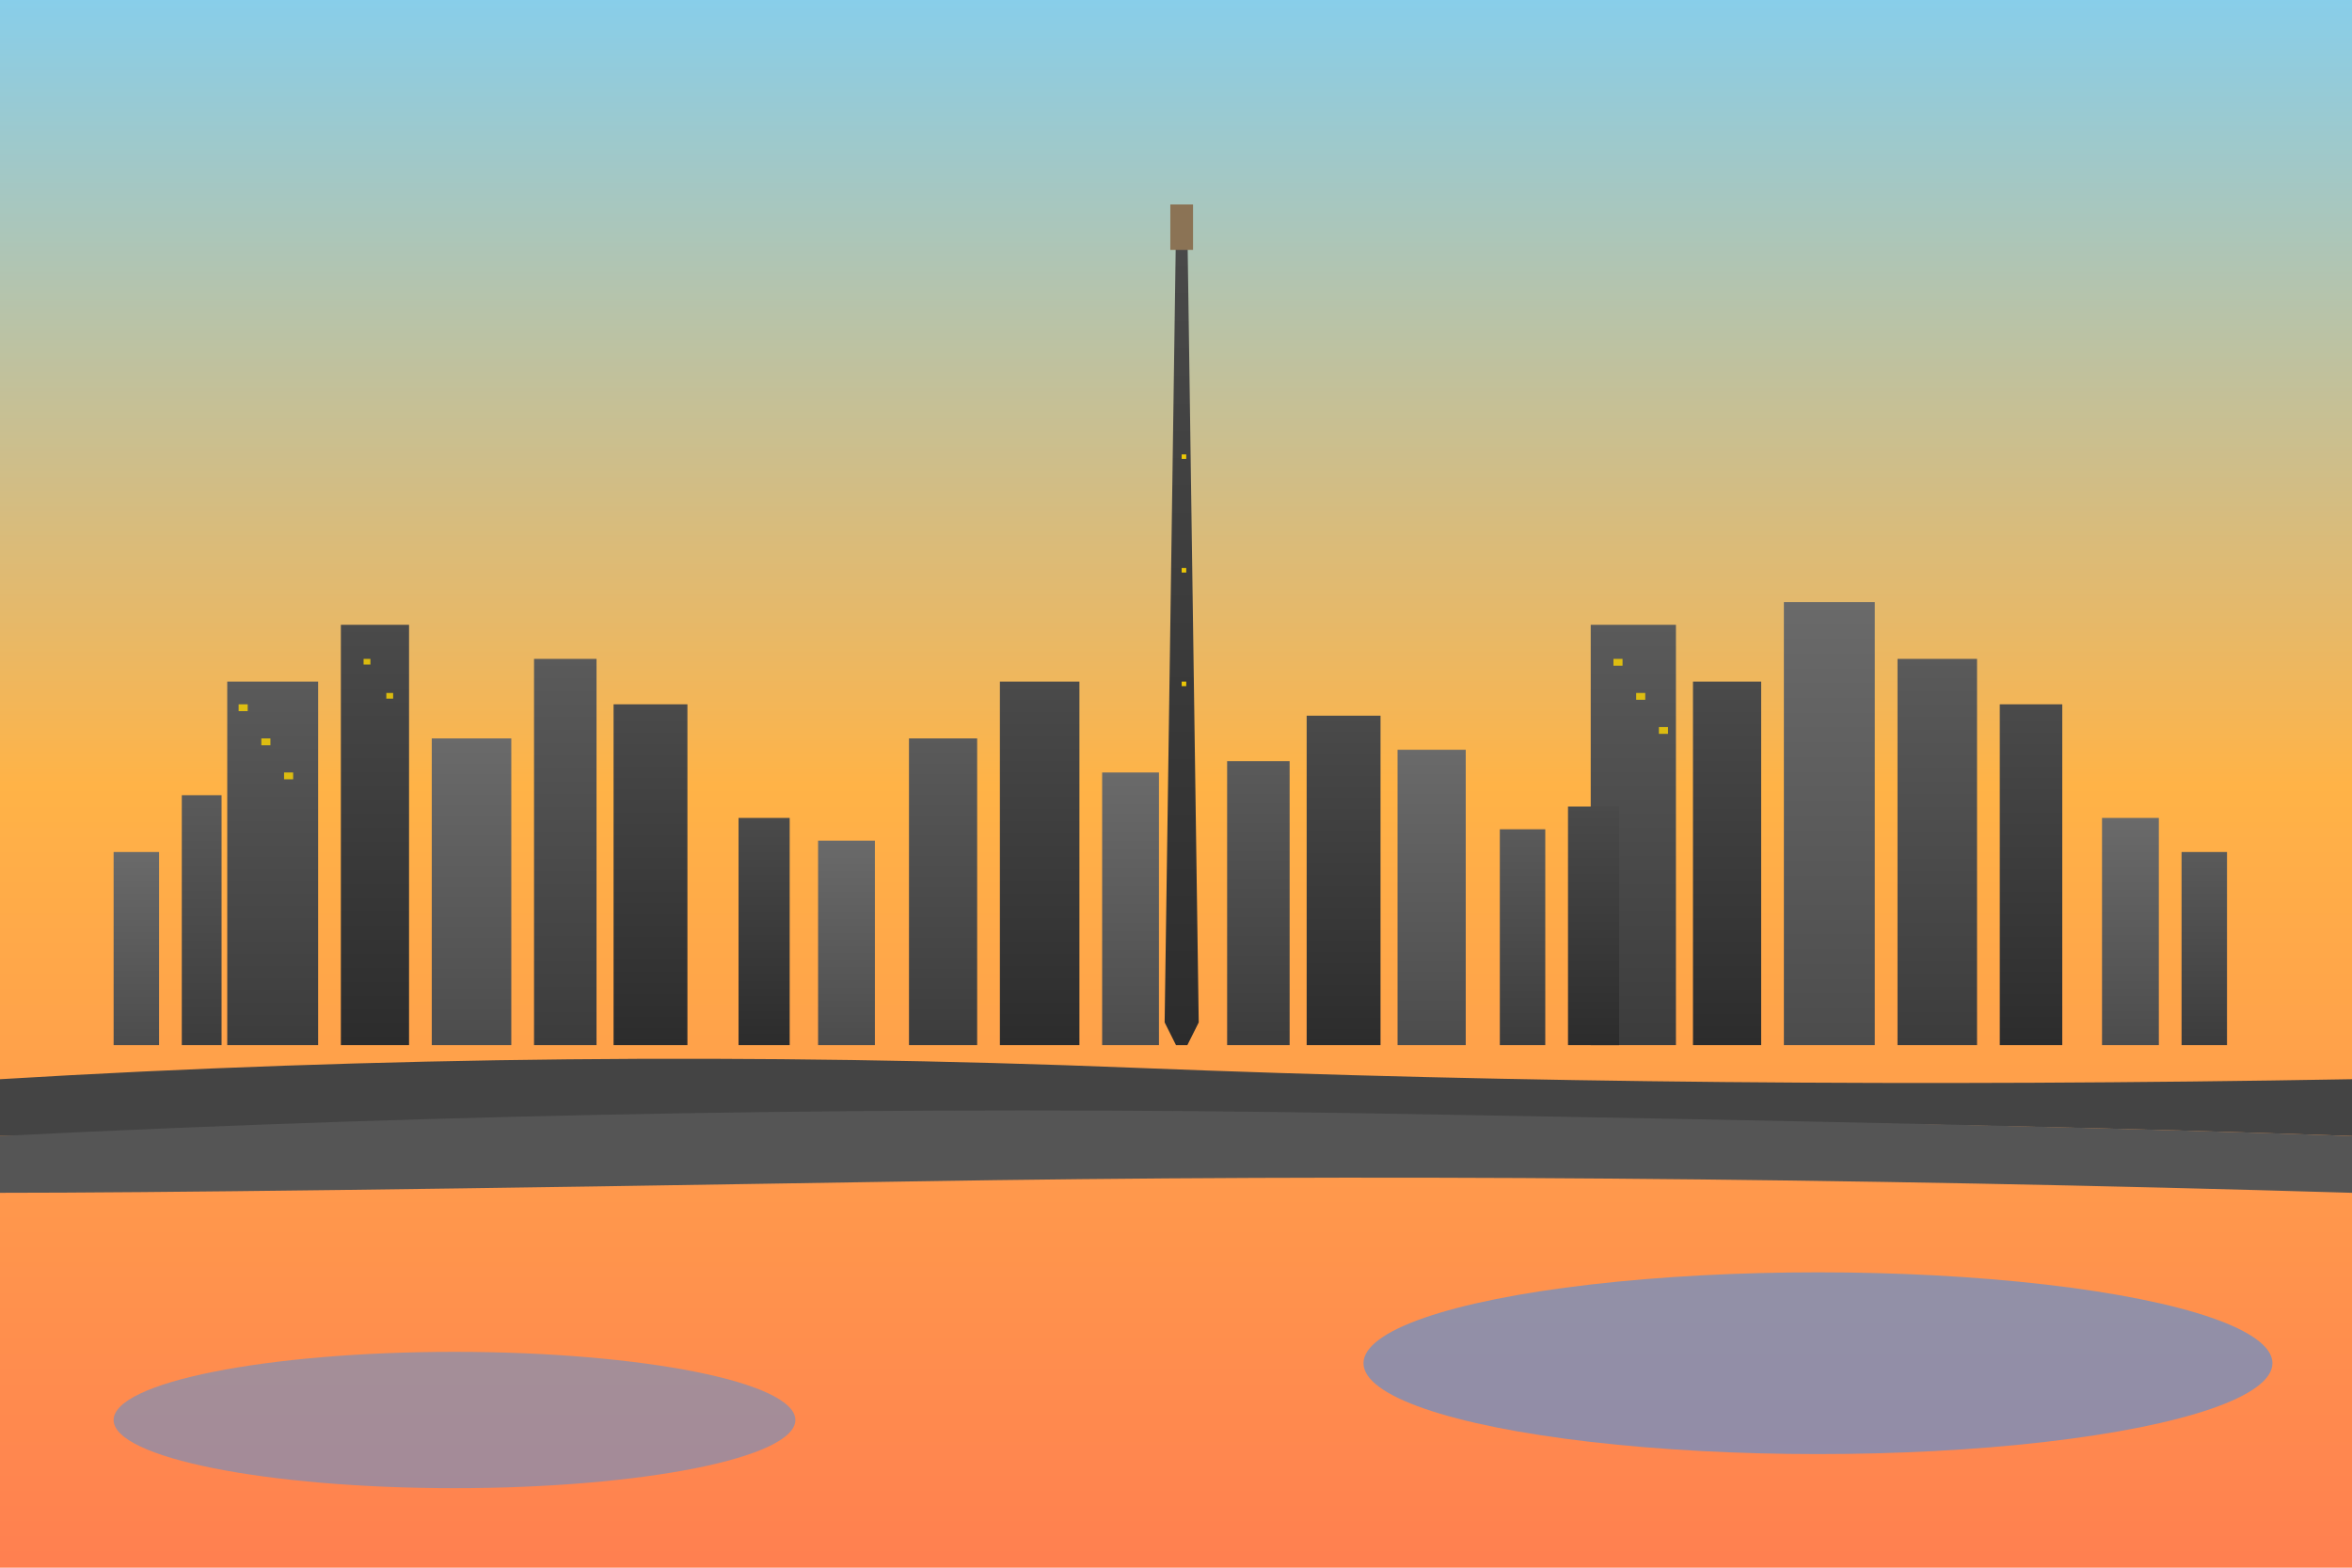 <svg width="2070" height="1380" viewBox="0 0 2070 1380" xmlns="http://www.w3.org/2000/svg">
  <defs>
    <linearGradient id="skyGradient" x1="0%" y1="0%" x2="0%" y2="100%">
      <stop offset="0%" style="stop-color:#87CEEB;stop-opacity:1" />
      <stop offset="50%" style="stop-color:#FFB347;stop-opacity:1" />
      <stop offset="100%" style="stop-color:#FF7F50;stop-opacity:1" />
    </linearGradient>
    <linearGradient id="buildingGradient1" x1="0%" y1="0%" x2="0%" y2="100%">
      <stop offset="0%" style="stop-color:#4A4A4A;stop-opacity:1" />
      <stop offset="100%" style="stop-color:#2C2C2C;stop-opacity:1" />
    </linearGradient>
    <linearGradient id="buildingGradient2" x1="0%" y1="0%" x2="0%" y2="100%">
      <stop offset="0%" style="stop-color:#5A5A5A;stop-opacity:1" />
      <stop offset="100%" style="stop-color:#3C3C3C;stop-opacity:1" />
    </linearGradient>
    <linearGradient id="buildingGradient3" x1="0%" y1="0%" x2="0%" y2="100%">
      <stop offset="0%" style="stop-color:#6A6A6A;stop-opacity:1" />
      <stop offset="100%" style="stop-color:#4C4C4C;stop-opacity:1" />
    </linearGradient>
  </defs>
  
  <!-- Sky background -->
  <rect width="2070" height="1380" fill="url(#skyGradient)"/>
  
  <!-- Burj Khalifa (tallest building in center) -->
  <polygon points="1035,200 1045,200 1055,900 1045,920 1035,920 1025,900" fill="url(#buildingGradient1)"/>
  <rect x="1030" y="180" width="20" height="40" fill="#8B7355"/>
  
  <!-- Building cluster left side -->
  <rect x="200" y="600" width="80" height="320" fill="url(#buildingGradient2)"/>
  <rect x="300" y="550" width="60" height="370" fill="url(#buildingGradient1)"/>
  <rect x="380" y="650" width="70" height="270" fill="url(#buildingGradient3)"/>
  <rect x="470" y="580" width="55" height="340" fill="url(#buildingGradient2)"/>
  <rect x="540" y="620" width="65" height="300" fill="url(#buildingGradient1)"/>
  
  <!-- Building cluster right side -->
  <rect x="1400" y="550" width="75" height="370" fill="url(#buildingGradient2)"/>
  <rect x="1490" y="600" width="60" height="320" fill="url(#buildingGradient1)"/>
  <rect x="1570" y="530" width="80" height="390" fill="url(#buildingGradient3)"/>
  <rect x="1670" y="580" width="70" height="340" fill="url(#buildingGradient2)"/>
  <rect x="1760" y="620" width="55" height="300" fill="url(#buildingGradient1)"/>
  
  <!-- Middle buildings around Burj Khalifa -->
  <rect x="800" y="650" width="60" height="270" fill="url(#buildingGradient2)"/>
  <rect x="880" y="600" width="70" height="320" fill="url(#buildingGradient1)"/>
  <rect x="970" y="680" width="50" height="240" fill="url(#buildingGradient3)"/>
  <rect x="1080" y="670" width="55" height="250" fill="url(#buildingGradient2)"/>
  <rect x="1150" y="630" width="65" height="290" fill="url(#buildingGradient1)"/>
  <rect x="1230" y="660" width="60" height="260" fill="url(#buildingGradient3)"/>
  
  <!-- Additional background buildings -->
  <rect x="100" y="750" width="40" height="170" fill="url(#buildingGradient3)"/>
  <rect x="160" y="700" width="35" height="220" fill="url(#buildingGradient2)"/>
  <rect x="650" y="720" width="45" height="200" fill="url(#buildingGradient1)"/>
  <rect x="720" y="740" width="50" height="180" fill="url(#buildingGradient3)"/>
  <rect x="1320" y="730" width="40" height="190" fill="url(#buildingGradient2)"/>
  <rect x="1380" y="710" width="45" height="210" fill="url(#buildingGradient1)"/>
  <rect x="1850" y="720" width="50" height="200" fill="url(#buildingGradient3)"/>
  <rect x="1920" y="750" width="40" height="170" fill="url(#buildingGradient2)"/>
  
  <!-- Highway/roads with curves -->
  <path d="M 0,950 Q 500,920 1000,940 T 2070,950 L 2070,1000 Q 1500,980 1000,990 T 0,1000 Z" fill="#444444"/>
  <path d="M 0,1000 Q 600,970 1200,980 T 2070,1000 L 2070,1050 Q 1400,1030 800,1040 T 0,1050 Z" fill="#555555"/>
  
  <!-- Water/reflection area -->
  <ellipse cx="1600" cy="1200" rx="400" ry="80" fill="#4A90E2" opacity="0.6"/>
  <ellipse cx="400" cy="1250" rx="300" ry="60" fill="#4A90E2" opacity="0.5"/>
  
  <!-- Building lights/windows -->
  <rect x="210" y="620" width="8" height="6" fill="#FFD700" opacity="0.8"/>
  <rect x="230" y="650" width="8" height="6" fill="#FFD700" opacity="0.8"/>
  <rect x="250" y="680" width="8" height="6" fill="#FFD700" opacity="0.8"/>
  <rect x="320" y="580" width="6" height="5" fill="#FFD700" opacity="0.8"/>
  <rect x="340" y="610" width="6" height="5" fill="#FFD700" opacity="0.8"/>
  <rect x="1420" y="580" width="8" height="6" fill="#FFD700" opacity="0.8"/>
  <rect x="1440" y="610" width="8" height="6" fill="#FFD700" opacity="0.8"/>
  <rect x="1460" y="640" width="8" height="6" fill="#FFD700" opacity="0.8"/>
  <rect x="1040" y="400" width="4" height="4" fill="#FFD700" opacity="0.9"/>
  <rect x="1040" y="500" width="4" height="4" fill="#FFD700" opacity="0.9"/>
  <rect x="1040" y="600" width="4" height="4" fill="#FFD700" opacity="0.9"/>
</svg>